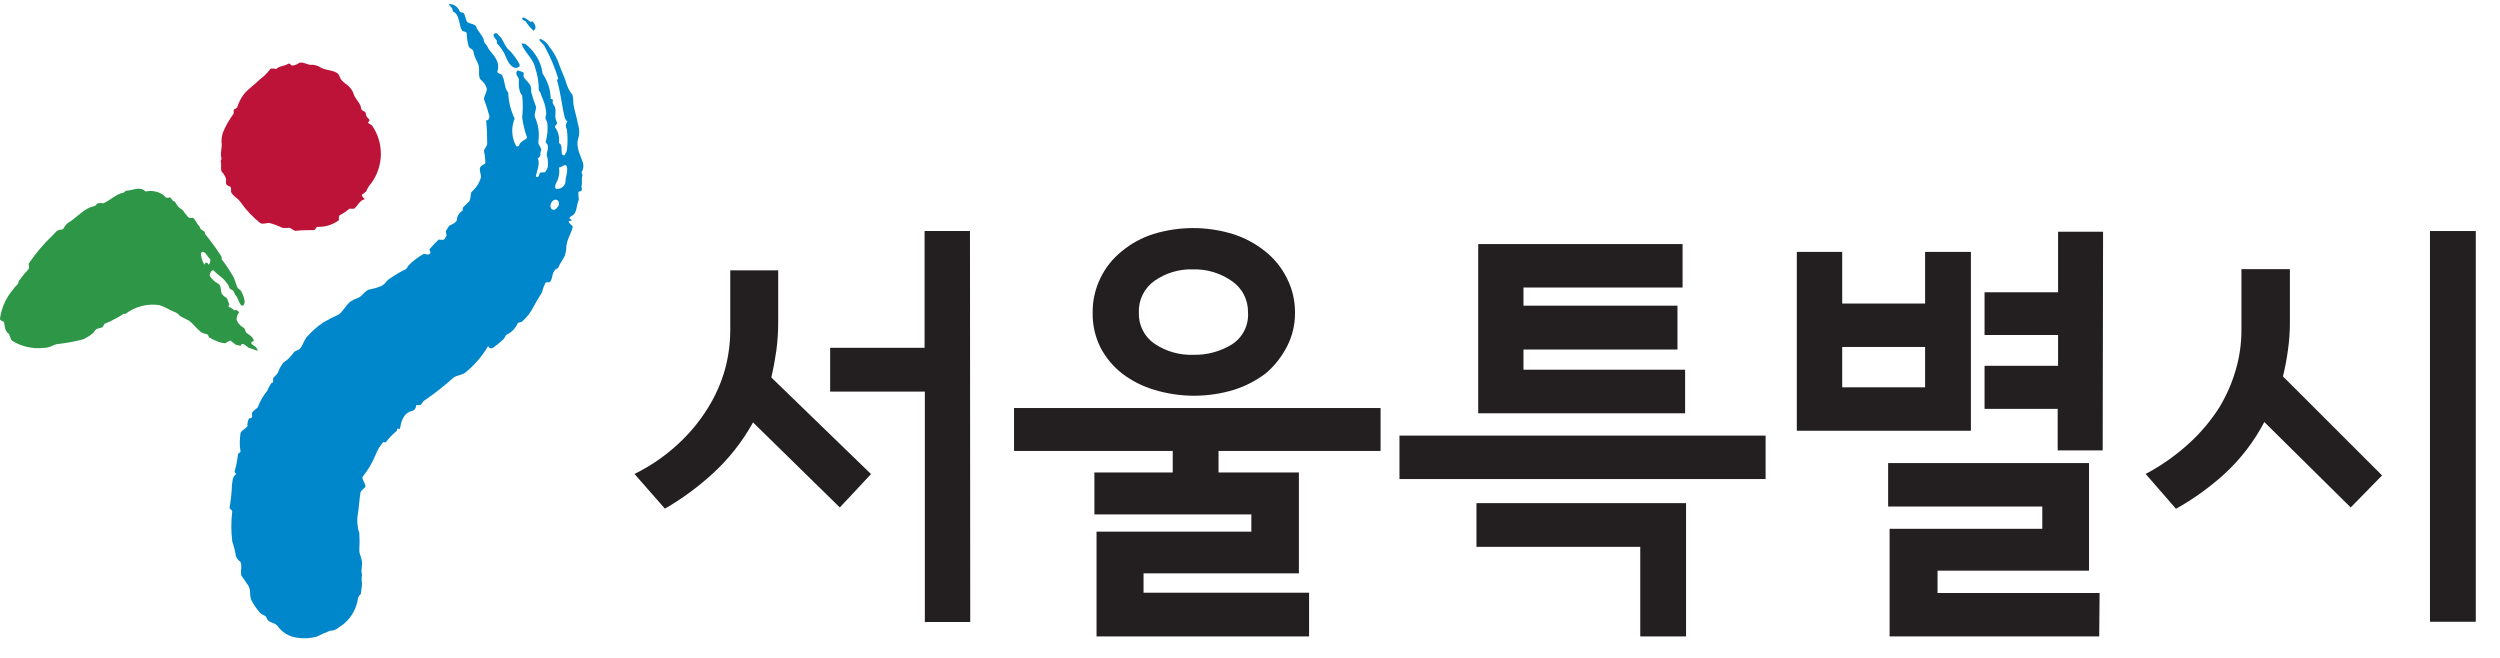<svg width="95" height="25" viewBox="0 0 95 25" fill="none" xmlns="http://www.w3.org/2000/svg">
<path d="M13.328 3.367C13.379 3.429 13.417 3.5 13.44 3.576C13.506 3.781 13.7 3.909 13.725 4.123C13.725 4.195 13.822 4.22 13.873 4.256C13.924 4.292 13.873 4.399 13.99 4.496C14.107 4.593 13.99 4.604 13.99 4.675L14.137 4.767C14.361 5.091 14.478 5.477 14.473 5.871C14.467 6.265 14.339 6.648 14.107 6.965C14.024 7.053 13.96 7.158 13.918 7.272C13.878 7.313 13.796 7.359 13.756 7.399C13.715 7.44 13.812 7.502 13.863 7.568C13.644 7.624 13.618 7.808 13.455 7.931H13.277C13.163 8.028 13.039 8.112 12.906 8.181C12.865 8.222 12.875 8.33 12.88 8.365C12.643 8.543 12.352 8.633 12.056 8.621C12.015 8.621 11.979 8.739 11.939 8.744C11.715 8.744 11.43 8.744 11.226 8.774C11.135 8.749 11.079 8.682 10.987 8.652C10.898 8.669 10.806 8.669 10.717 8.652C10.569 8.579 10.414 8.521 10.254 8.478C10.158 8.452 9.99 8.539 9.893 8.478C9.605 8.25 9.351 7.982 9.14 7.681C9.028 7.512 8.845 7.461 8.779 7.287C8.779 7.215 8.804 7.103 8.712 7.077C8.529 7.021 8.606 6.904 8.59 6.796C8.556 6.695 8.501 6.603 8.427 6.525C8.371 6.423 8.427 6.27 8.387 6.132C8.387 6.096 8.422 6.055 8.417 6.019C8.351 5.81 8.458 5.585 8.417 5.406C8.415 5.283 8.432 5.161 8.468 5.043C8.574 4.785 8.713 4.541 8.88 4.317C8.88 4.282 8.88 4.21 8.88 4.179C8.88 4.149 8.967 4.133 9.008 4.093C9.063 3.908 9.151 3.735 9.267 3.581C9.42 3.387 9.674 3.219 9.873 3.019C10.025 2.906 10.161 2.772 10.275 2.621C10.315 2.58 10.458 2.621 10.499 2.621C10.621 2.498 10.799 2.518 10.926 2.437C11.053 2.355 11.023 2.534 11.155 2.483C11.232 2.469 11.306 2.437 11.369 2.391C11.496 2.345 11.639 2.437 11.776 2.462C11.923 2.448 12.071 2.486 12.193 2.569C12.382 2.692 12.824 2.651 12.901 2.897C12.977 3.142 13.226 3.198 13.328 3.367Z" fill="#BD1339"/>
<path d="M20.819 6.188C20.824 6.087 20.808 5.986 20.774 5.892C20.774 5.779 20.85 5.657 20.809 5.503C20.784 5.462 20.728 5.416 20.738 5.381C20.802 5.151 20.823 4.912 20.799 4.675C20.785 4.619 20.76 4.565 20.728 4.517C20.728 4.481 20.728 4.415 20.758 4.348C20.752 4.153 20.71 3.961 20.636 3.781C20.598 3.706 20.568 3.627 20.545 3.546C20.545 3.505 20.468 3.454 20.473 3.418C20.477 3.127 20.428 2.838 20.331 2.564C20.265 2.227 19.944 2.012 19.822 1.67C19.822 1.634 19.934 1.67 19.964 1.67C20.244 1.886 20.451 2.182 20.56 2.518C20.606 2.636 20.585 2.738 20.636 2.825C20.819 3.097 20.92 3.417 20.926 3.745C20.926 3.781 20.987 3.745 21.013 3.801C20.997 3.849 20.997 3.901 21.013 3.949C21.176 4.128 21.079 4.317 21.11 4.507C21.122 4.563 21.145 4.616 21.176 4.665C21.176 4.701 21.089 4.793 21.084 4.823C21.149 4.909 21.197 5.007 21.223 5.112C21.249 5.216 21.254 5.325 21.237 5.432C21.384 5.498 21.318 5.697 21.354 5.851C21.363 5.866 21.375 5.88 21.39 5.889C21.405 5.899 21.422 5.905 21.44 5.907C21.488 5.85 21.523 5.784 21.542 5.713C21.575 5.45 21.575 5.184 21.542 4.921C21.514 4.871 21.501 4.815 21.506 4.758C21.51 4.702 21.532 4.648 21.567 4.604C21.501 4.604 21.486 4.512 21.461 4.471C21.349 4.016 21.303 3.505 21.165 3.04C21.186 3.024 21.202 3.003 21.211 2.978C21.083 2.562 20.913 2.159 20.702 1.777C20.677 1.701 20.56 1.614 20.504 1.537V1.466C20.657 1.516 20.786 1.621 20.865 1.762C21.048 1.985 21.186 2.242 21.272 2.518C21.359 2.753 21.486 3.004 21.542 3.229C21.592 3.366 21.664 3.494 21.756 3.607C21.78 3.716 21.791 3.828 21.786 3.939C21.832 4.205 21.913 4.45 21.964 4.721C22.025 4.909 22.025 5.111 21.964 5.299C21.878 5.605 22.076 5.938 22.158 6.203C22.171 6.263 22.172 6.324 22.162 6.383C22.151 6.443 22.129 6.5 22.097 6.551C22.097 6.582 22.142 6.633 22.137 6.669C22.081 6.796 22.137 6.914 22.102 7.052C22.066 7.083 22.142 7.169 22.102 7.231C22.061 7.292 22.036 7.256 21.995 7.282C21.954 7.307 21.995 7.497 21.995 7.599C21.893 7.793 21.944 8.054 21.756 8.192C21.69 8.192 21.684 8.248 21.644 8.273C21.603 8.299 21.7 8.325 21.725 8.365C21.751 8.406 21.659 8.365 21.618 8.411C21.578 8.457 21.741 8.565 21.766 8.606C21.715 8.882 21.512 9.117 21.517 9.449C21.517 9.521 21.486 9.623 21.471 9.689C21.41 9.858 21.293 9.975 21.227 10.139C21.227 10.21 21.084 10.216 21.074 10.287C20.987 10.374 20.997 10.517 20.942 10.65C20.886 10.783 20.804 10.691 20.728 10.747C20.67 10.862 20.625 10.984 20.596 11.11C20.504 11.268 20.387 11.442 20.295 11.621C20.178 11.857 20.015 12.067 19.817 12.24C19.766 12.239 19.717 12.254 19.674 12.28C19.592 12.474 19.441 12.63 19.252 12.72C19.216 12.72 19.171 12.863 19.135 12.889C19.005 13.01 18.867 13.123 18.723 13.226C18.657 13.226 18.621 13.277 18.55 13.149C18.32 13.542 18.02 13.889 17.664 14.172C17.491 14.274 17.313 14.264 17.196 14.381C16.859 14.685 16.502 14.965 16.127 15.219C16.102 15.219 15.985 15.388 15.985 15.388C15.858 15.388 15.929 15.414 15.817 15.388C15.817 15.388 15.817 15.587 15.654 15.618C15.323 15.684 15.237 16.068 15.211 16.226C15.186 16.385 15.14 16.252 15.104 16.288C15.069 16.323 15.104 16.364 15.053 16.395C14.908 16.513 14.778 16.648 14.667 16.799C14.631 16.829 14.606 16.799 14.565 16.799C14.448 16.93 14.355 17.08 14.29 17.243C14.164 17.558 13.993 17.853 13.781 18.117C13.73 18.179 13.898 18.404 13.888 18.475C13.878 18.547 13.746 18.603 13.7 18.705C13.654 18.971 13.644 19.267 13.598 19.543C13.557 19.781 13.576 20.025 13.654 20.254C13.667 20.475 13.667 20.697 13.654 20.918C13.654 21.082 13.776 21.256 13.756 21.429C13.756 21.669 13.71 21.639 13.756 21.838C13.739 21.943 13.739 22.05 13.756 22.155C13.756 22.308 13.725 22.405 13.715 22.564C13.67 22.605 13.633 22.656 13.608 22.712C13.558 23.101 13.364 23.457 13.064 23.709C12.896 23.816 12.753 23.98 12.555 23.964C12.381 24.029 12.211 24.104 12.046 24.189C11.794 24.261 11.53 24.275 11.272 24.23C11.124 24.21 10.982 24.158 10.855 24.079C10.728 24 10.619 23.894 10.534 23.77C10.412 23.637 10.204 23.683 10.127 23.479C10.127 23.392 9.929 23.351 9.903 23.31C9.763 23.156 9.643 22.984 9.547 22.799C9.471 22.59 9.547 22.446 9.43 22.242C9.334 22.119 9.293 22.032 9.196 21.91C9.099 21.787 9.227 21.506 9.13 21.342C9.056 21.293 8.999 21.221 8.967 21.138C8.935 20.945 8.888 20.755 8.825 20.571C8.779 20.192 8.779 19.809 8.825 19.431C8.825 19.39 8.718 19.334 8.723 19.293C8.774 19.008 8.805 18.719 8.814 18.429C8.845 18.271 8.814 18.143 8.977 18.01C8.977 18.01 8.906 17.954 8.916 17.913C8.977 17.701 9.019 17.483 9.043 17.264C9.043 17.223 9.135 17.197 9.14 17.162C9.102 16.931 9.102 16.697 9.14 16.466C9.14 16.385 9.359 16.267 9.405 16.195C9.396 16.099 9.414 16.002 9.456 15.914C9.456 15.884 9.527 15.914 9.568 15.863C9.608 15.812 9.568 15.771 9.568 15.736C9.568 15.613 9.792 15.526 9.807 15.449C9.89 15.228 10.011 15.022 10.163 14.841C10.2 14.739 10.251 14.642 10.316 14.555C10.351 14.524 10.372 14.555 10.377 14.519C10.379 14.47 10.379 14.42 10.377 14.371C10.458 14.284 10.565 14.202 10.585 14.095C10.631 13.981 10.693 13.874 10.769 13.778C10.922 13.681 11.054 13.552 11.155 13.4C11.232 13.308 11.323 13.328 11.405 13.241C11.486 13.155 11.552 12.95 11.639 12.827C11.827 12.609 12.043 12.417 12.28 12.255C12.47 12.142 12.668 12.042 12.87 11.953C13.059 11.815 13.165 11.555 13.344 11.442C13.522 11.33 13.583 11.35 13.695 11.268C13.807 11.187 13.893 11.028 14.061 10.992C14.214 10.97 14.364 10.925 14.504 10.86C14.718 10.732 14.631 10.696 14.845 10.563C15.027 10.439 15.217 10.328 15.415 10.231C15.458 10.202 15.489 10.159 15.501 10.108C15.68 9.925 15.884 9.768 16.107 9.643C16.173 9.643 16.255 9.71 16.331 9.643C16.407 9.577 16.29 9.526 16.331 9.459C16.437 9.333 16.551 9.213 16.672 9.101C16.713 9.101 16.799 9.132 16.865 9.101C16.931 9.071 16.916 9.004 16.957 8.974C16.997 8.943 16.916 8.825 16.957 8.759C16.997 8.693 17.053 8.57 17.125 8.549C17.196 8.529 17.374 8.422 17.359 8.35C17.364 8.278 17.388 8.209 17.427 8.148C17.466 8.087 17.52 8.037 17.583 8.003C17.58 7.969 17.58 7.934 17.583 7.9C17.659 7.808 17.735 7.752 17.817 7.665C17.898 7.578 17.868 7.389 17.919 7.292C18.095 7.145 18.221 6.947 18.28 6.725C18.28 6.617 18.198 6.459 18.249 6.357C18.3 6.255 18.433 6.255 18.443 6.188C18.441 6.04 18.424 5.893 18.392 5.749C18.392 5.641 18.524 5.559 18.514 5.447C18.515 5.157 18.502 4.867 18.473 4.578C18.575 4.578 18.585 4.496 18.601 4.43C18.544 4.206 18.474 3.986 18.392 3.771C18.392 3.627 18.504 3.51 18.499 3.367C18.462 3.23 18.38 3.111 18.265 3.029C18.163 2.897 18.229 2.697 18.194 2.518C18.158 2.34 18.02 2.196 17.995 1.977C17.995 1.864 17.852 1.869 17.807 1.752C17.763 1.595 17.739 1.434 17.735 1.271C17.735 1.195 17.613 1.21 17.557 1.159C17.43 0.954 17.476 0.53 17.201 0.433C17.227 0.295 17.099 0.27 17.059 0.152C17.146 0.15 17.232 0.175 17.305 0.223C17.377 0.272 17.433 0.341 17.466 0.423C17.466 0.464 17.583 0.484 17.613 0.489C17.695 0.581 17.69 0.796 17.776 0.852C17.863 0.908 18.061 0.908 18.102 1.031C18.143 1.154 18.311 1.327 18.377 1.486C18.377 1.538 18.391 1.589 18.417 1.634C18.529 1.731 18.54 1.844 18.621 1.931C18.809 2.155 18.997 2.375 18.911 2.677C18.855 2.81 19.023 2.774 19.074 2.856C19.201 3.065 19.15 3.341 19.313 3.52C19.324 3.863 19.407 4.199 19.557 4.507C19.486 4.676 19.455 4.86 19.467 5.043C19.478 5.227 19.532 5.405 19.623 5.565C19.623 5.565 19.72 5.565 19.73 5.519C19.761 5.35 20.071 5.289 20.02 5.207C19.935 4.965 19.876 4.715 19.842 4.461C19.873 4.185 19.873 3.908 19.842 3.633L19.766 3.51C19.717 3.357 19.702 3.195 19.72 3.035C19.72 2.958 19.649 2.907 19.629 2.83C19.608 2.753 19.629 2.728 19.654 2.692C19.679 2.656 19.812 2.728 19.873 2.743C19.934 2.759 19.873 2.886 19.903 2.927C20.005 3.096 20.153 3.162 20.183 3.351V3.489C20.236 3.685 20.299 3.878 20.372 4.067C20.372 4.179 20.29 4.338 20.331 4.455C20.46 4.745 20.504 5.066 20.458 5.381C20.433 5.513 20.606 5.626 20.56 5.723C20.514 5.82 20.56 5.835 20.519 5.933C20.478 6.03 20.443 5.984 20.438 6.019C20.534 6.219 20.392 6.531 20.361 6.694C20.361 6.73 20.468 6.766 20.489 6.638C20.509 6.51 20.636 6.566 20.702 6.546C20.749 6.5 20.784 6.444 20.804 6.381C20.825 6.319 20.83 6.253 20.819 6.188ZM21.491 6.878C21.491 6.699 21.578 6.571 21.547 6.367C21.517 6.163 21.343 6.367 21.242 6.367C21.274 6.569 21.236 6.777 21.135 6.955C21.094 7.016 21.064 7.19 21.16 7.175C21.202 7.178 21.243 7.173 21.283 7.16C21.322 7.147 21.358 7.126 21.389 7.098C21.42 7.07 21.445 7.036 21.463 6.998C21.48 6.961 21.49 6.92 21.491 6.878ZM21.221 7.824C21.241 7.789 21.248 7.749 21.241 7.71C21.235 7.671 21.215 7.635 21.186 7.609C21.099 7.553 20.987 7.609 20.936 7.732C20.886 7.854 20.936 7.982 21.059 7.972C21.089 7.982 21.181 7.885 21.221 7.824Z" fill="#0087CB"/>
<path d="M19.379 1.936C19.523 2.089 19.646 2.261 19.745 2.447V2.518C19.516 2.718 19.313 2.386 19.236 2.191C19.157 1.986 19.036 1.8 18.88 1.644C18.878 1.61 18.878 1.576 18.88 1.542C18.799 1.45 18.692 1.323 18.799 1.271C18.906 1.22 18.916 1.338 19.002 1.389C19.155 1.563 19.18 1.782 19.379 1.936Z" fill="#0087CB"/>
<path d="M20.351 1.051C20.351 1.087 20.295 1.143 20.29 1.178C20.165 1.073 20.058 0.947 19.974 0.806C19.929 0.797 19.888 0.774 19.857 0.74C19.827 0.74 19.857 0.699 19.857 0.663C19.959 0.663 20.035 0.745 20.122 0.806C20.209 0.867 20.193 0.806 20.224 0.806C20.262 0.835 20.293 0.872 20.315 0.914C20.337 0.956 20.349 1.003 20.351 1.051Z" fill="#0087CB"/>
<path d="M6.193 7.399C6.229 7.428 6.262 7.46 6.29 7.497C6.314 7.51 6.341 7.518 6.369 7.518C6.397 7.518 6.424 7.51 6.448 7.497C6.499 7.497 6.545 7.64 6.601 7.64C6.657 7.64 6.723 7.813 6.794 7.875C6.865 7.936 6.901 7.956 6.947 7.987C7.005 8.075 7.069 8.159 7.14 8.238C7.186 8.299 7.267 8.278 7.323 8.278C7.379 8.278 7.466 8.468 7.537 8.56C7.562 8.56 7.608 8.652 7.608 8.682C7.663 8.729 7.72 8.772 7.781 8.81C7.781 8.841 7.781 8.897 7.822 8.928C8.038 9.193 8.239 9.472 8.422 9.761C8.425 9.79 8.425 9.819 8.422 9.848C8.586 10.062 8.736 10.288 8.87 10.522C8.916 10.614 8.957 10.762 9.003 10.88C9.048 10.998 9.099 10.977 9.145 11.038C9.226 11.165 9.278 11.308 9.298 11.458C9.298 11.514 9.257 11.682 9.16 11.591C9.064 11.498 9.048 11.289 8.926 11.192C8.918 11.144 8.899 11.098 8.87 11.059C8.819 10.998 8.728 11.003 8.707 10.916C8.687 10.829 8.621 10.757 8.57 10.696C8.443 10.522 8.265 10.451 8.117 10.272C8.103 10.27 8.088 10.271 8.073 10.275C8.059 10.28 8.046 10.287 8.036 10.297C8.005 10.354 7.924 10.435 8 10.527C8.076 10.619 8.148 10.706 8.28 10.773C8.412 10.839 8.377 11.008 8.422 11.156C8.468 11.22 8.527 11.272 8.595 11.309C8.672 11.371 8.646 11.458 8.718 11.555C8.718 11.58 8.687 11.606 8.682 11.636C8.677 11.667 8.835 11.708 8.906 11.8C8.962 11.749 9.038 11.8 9.089 11.872C9.003 11.953 9.023 12.015 8.992 12.096C8.962 12.178 9.104 12.367 9.227 12.434C9.349 12.5 9.298 12.587 9.369 12.648C9.44 12.71 9.547 12.751 9.618 12.873C9.69 12.996 9.583 12.955 9.552 13.011C9.522 13.068 9.649 13.134 9.7 13.17C9.747 13.21 9.781 13.263 9.796 13.323C9.715 13.323 9.557 13.236 9.481 13.226C9.405 13.216 9.338 13.093 9.237 13.073C9.135 13.052 9.181 13.144 9.14 13.139L8.992 13.108C8.936 13.108 8.804 12.955 8.748 12.945C8.692 12.935 8.601 13.052 8.534 13.042C8.425 13.032 8.318 13.002 8.219 12.955C8.132 12.921 8.049 12.88 7.97 12.832C7.919 12.832 7.934 12.74 7.883 12.71C7.832 12.679 7.735 12.679 7.685 12.648C7.496 12.531 7.318 12.27 7.176 12.183L6.86 12.02C6.799 11.984 6.758 11.902 6.687 11.877C6.468 11.8 6.29 11.662 6.036 11.591C5.586 11.53 5.13 11.651 4.769 11.928C4.742 11.92 4.714 11.92 4.687 11.928C4.597 11.993 4.502 12.051 4.402 12.102C4.266 12.178 4.125 12.245 3.98 12.301C3.939 12.326 3.934 12.408 3.893 12.434C3.853 12.459 3.715 12.475 3.654 12.515C3.593 12.556 3.588 12.618 3.532 12.659C3.42 12.755 3.295 12.834 3.16 12.894C2.858 12.974 2.55 13.032 2.239 13.068C2.056 13.068 1.924 13.221 1.649 13.221C1.235 13.265 0.818 13.169 0.463 12.95C0.387 12.883 0.372 12.71 0.326 12.679C0.173 12.577 0.188 12.378 0.148 12.229C0.097 12.199 -0.005 12.188 0 12.102C0.058 11.688 0.235 11.301 0.509 10.987C0.565 10.875 0.702 10.829 0.713 10.681C0.827 10.519 0.953 10.365 1.089 10.221C1.12 10.165 1.089 10.072 1.089 10.021C1.354 9.627 1.661 9.264 2.005 8.938C2.092 8.856 2.153 8.744 2.285 8.728C2.336 8.728 2.387 8.728 2.417 8.677C2.473 8.563 2.564 8.47 2.677 8.411C2.977 8.202 3.232 7.9 3.578 7.834C3.634 7.834 3.664 7.752 3.72 7.726C3.776 7.701 3.878 7.726 3.929 7.726C4.188 7.609 4.438 7.359 4.687 7.323C4.743 7.297 4.774 7.241 4.799 7.246C5.033 7.246 5.308 7.057 5.532 7.277C5.645 7.252 5.761 7.25 5.875 7.271C5.989 7.292 6.097 7.336 6.193 7.399ZM7.99 9.929C7.992 9.9 7.992 9.871 7.99 9.842C7.888 9.781 7.842 9.602 7.71 9.566C7.71 9.566 7.634 9.592 7.634 9.623C7.638 9.779 7.686 9.931 7.771 10.062C7.802 9.95 7.878 9.955 7.929 10.062C7.963 10.026 7.984 9.979 7.99 9.929Z" fill="#2E9647"/>
<path d="M52.462 17.136H46.304V17.954H49.358V21.787H43.455V22.523H49.745V24.184H41.668V20.203H47.551V19.548H41.587V17.954H44.564V17.136H38.533V15.505H52.462V17.136Z" fill="#231F20"/>
<path fill-rule="evenodd" clip-rule="evenodd" d="M49.21 11.882C49.215 12.326 49.112 12.764 48.91 13.159C48.711 13.55 48.438 13.897 48.106 14.182C47.737 14.463 47.322 14.677 46.879 14.816C45.899 15.112 44.853 15.112 43.872 14.816C43.429 14.686 43.014 14.476 42.645 14.197C42.303 13.932 42.022 13.595 41.821 13.211C41.617 12.803 41.514 12.353 41.521 11.897C41.513 11.437 41.614 10.981 41.816 10.568C42.007 10.17 42.285 9.821 42.63 9.546C42.985 9.252 43.392 9.03 43.831 8.892C44.813 8.592 45.862 8.592 46.844 8.892C47.289 9.032 47.705 9.253 48.07 9.546C48.419 9.82 48.703 10.169 48.9 10.568C49.108 10.974 49.214 11.425 49.21 11.882ZM47.424 11.882L47.424 11.866C47.442 12.107 47.393 12.348 47.285 12.564C47.175 12.781 47.009 12.964 46.803 13.093C46.364 13.361 45.856 13.496 45.343 13.482C44.821 13.501 44.306 13.354 43.872 13.062C43.681 12.932 43.527 12.756 43.423 12.549C43.319 12.343 43.268 12.113 43.276 11.882C43.266 11.646 43.316 11.411 43.42 11.2C43.524 10.988 43.679 10.806 43.872 10.67C44.302 10.37 44.818 10.217 45.343 10.236C45.863 10.224 46.375 10.378 46.803 10.675C47 10.808 47.16 10.987 47.268 11.198C47.374 11.405 47.428 11.634 47.424 11.866L47.424 11.861V11.882Z" fill="#231F20"/>
<path d="M33.099 18.015L31.913 19.283L28.615 16.052C28.208 16.788 27.684 17.451 27.063 18.015C26.513 18.516 25.91 18.956 25.267 19.329L24.111 18.01C24.719 17.712 25.28 17.326 25.775 16.865C26.213 16.463 26.593 16.002 26.905 15.495C27.189 15.04 27.407 14.546 27.552 14.028C27.681 13.549 27.748 13.054 27.75 12.556V10.272H29.572V12.229C29.572 12.595 29.548 12.96 29.501 13.323C29.45 13.671 29.389 14.008 29.312 14.345L33.099 18.015Z" fill="#231F20"/>
<path d="M36.869 23.637H35.144V14.882H31.546V13.216H35.134V8.779H36.859L36.869 23.637Z" fill="#231F20"/>
<path d="M53.18 18.204H67.093V16.553H53.18V18.204Z" fill="#231F20"/>
<path d="M62.33 24.184H64.07V19.119H56.106V20.78H62.33V24.184Z" fill="#231F20"/>
<path d="M56.172 15.705H64.034V14.049H57.892V13.282H63.744V11.616H57.892V10.926H63.938V9.275H56.172V15.705Z" fill="#231F20"/>
<path fill-rule="evenodd" clip-rule="evenodd" d="M74.894 16.369H68.279V9.572H70.004V11.534H73.154V9.572H74.894V16.369ZM73.154 14.718V13.185H70.004V14.718H73.154Z" fill="#231F20"/>
<path d="M79.77 24.184H71.805V20.095H77.607V19.247H71.749V17.596H79.383V21.685H73.627V22.533H79.785L79.77 24.184Z" fill="#231F20"/>
<path d="M79.902 17.116H78.192V15.536H75.413V13.901H78.207V12.73H75.413V11.105H78.207V8.805H79.917L79.902 17.116Z" fill="#231F20"/>
<path d="M89.327 19.283L90.518 18.066L86.752 14.304C86.832 13.979 86.895 13.65 86.94 13.318C86.992 12.959 87.018 12.597 87.016 12.234V10.226H85.174V12.562C85.173 13.053 85.105 13.541 84.971 14.013C84.828 14.523 84.617 15.011 84.345 15.465C84.029 15.964 83.649 16.42 83.215 16.819C82.709 17.287 82.144 17.687 81.535 18.01L82.686 19.334C83.344 18.967 83.959 18.526 84.518 18.02C85.137 17.453 85.654 16.782 86.044 16.037L89.327 19.283Z" fill="#231F20"/>
<path d="M92.339 23.627H94.08V8.779H92.339V23.627Z" fill="#231F20"/>
</svg>
